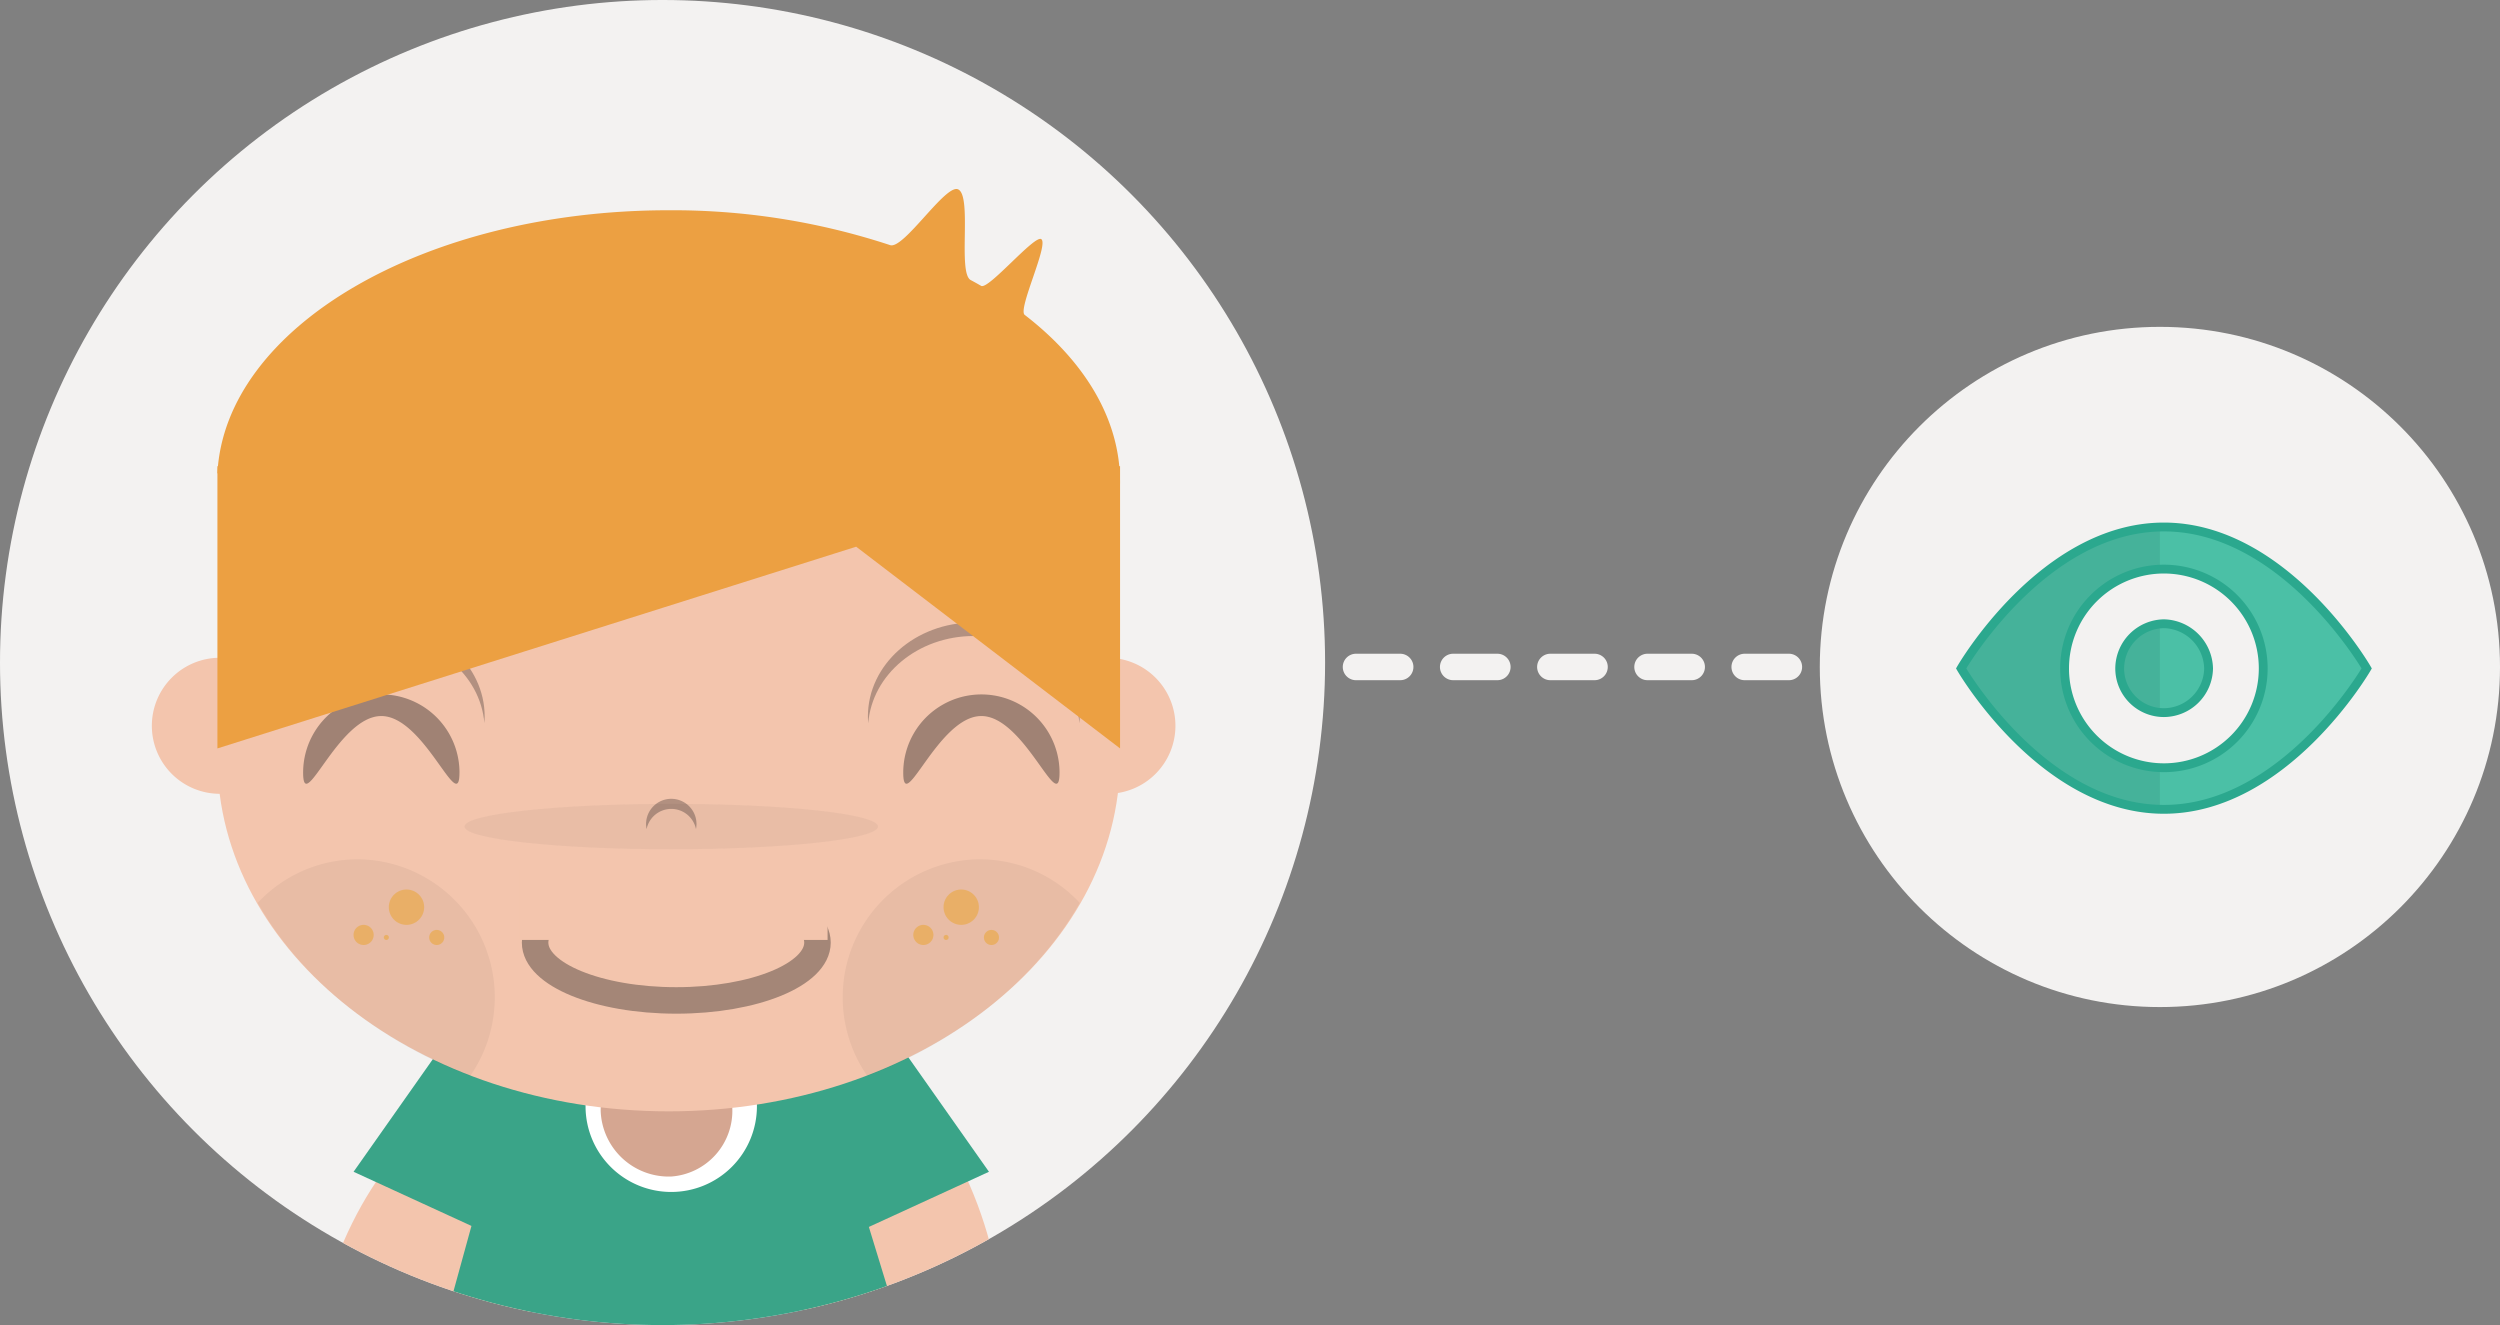 <svg xmlns="http://www.w3.org/2000/svg" xmlns:xlink="http://www.w3.org/1999/xlink" width="283" height="150" viewBox="0 0 283 150">
  <rect x="0" y="0" width="283" height="150" fill="#808080" stroke="none"/>
  <defs>
    <clipPath id="clip-path">
      <circle id="Ellipse_8" data-name="Ellipse 8" cx="75" cy="75" r="75" transform="translate(-0.1)"/>
    </clipPath>
  </defs>
  <g id="sean_design" transform="translate(-84 -63)">
    <g id="sean-halpin" transform="translate(84.1 63)">
      <circle id="oval2" cx="75" cy="75" r="75" transform="translate(-0.1)" fill="#f3f2f1"/>
      <g id="group" clip-path="url(#clip-path)">
        <g id="page1" transform="translate(17.089 21.395)">
          <g id="layer_1">
            <g id="layer_1_1_">
              <path id="bezier2" d="M87.4,233.976c5.906,2.211,7.065,13.687,2.585,25.638s-12.9,19.849-18.8,17.639S64.12,263.561,68.6,251.615,81.5,231.765,87.4,233.976Zm0,0" transform="translate(-47.783 -130.251)" fill="#f3c5ad"/>
              <path id="bezier" d="M85.45,313.56v9.132h60.509V313.56Zm0,0" transform="translate(-56.907 -167.508)"/>
              <path id="bezier3" d="M68.463,282.676c-.9-.593-.929-2.948-.123-5.436q-.136.3-.256.625c-1.036,2.713-1.084,5.436-.107,6.082s2.606-1.031,3.642-3.743c.08-.219.155-.433.224-.646-1.031,2.339-2.483,3.711-3.38,3.119Zm0,0" transform="translate(-48.437 -150.584)" fill="rgba(26,23,24,0.3)"/>
              <path id="bezier4" d="M167.184,221.976c-5.906,2.211-7.065,13.687-2.585,25.638s12.9,19.849,18.8,17.639,7.065-13.692,2.585-25.638S173.085,219.765,167.184,221.976Zm0,0" transform="translate(-92.518 -124.659)" fill="#f3c5ad"/>
              <path id="bezier5" d="M192.568,290.877c-1.746,0-3.177-2.681-3.4-6.157q-.032.449-.032.913c0,3.909,1.533,7.076,3.423,7.076s3.428-3.167,3.428-7.076c0-.31-.016-.614-.037-.913-.214,3.471-1.65,6.157-3.386,6.157Zm0,0" transform="translate(-105.225 -154.069)" fill="rgba(26,23,24,0.3)"/>
              <path id="bezier6" d="M146.687,235.45l-10.445-14.83-8.416,3.866-.748-2.44h-33.6l-.577,2.115-7.7-3.541L74.76,235.45l13.345,6.13L79.9,271.394h62.28l-9.089-29.7Zm0,0" transform="translate(-51.925 -124.2)" fill="#3aa488"/>
              <path id="bezier7" d="M133.633,235.745a9.7,9.7,0,1,0-9.7-9.7,9.7,9.7,0,0,0,9.7,9.7Zm0,0" transform="translate(-74.838 -122.21)" fill="#fff"/>
              <path id="bezier8" d="M135.113,236.422a7.454,7.454,0,1,0-7.973-7.439A7.719,7.719,0,0,0,135.113,236.422Zm0,0" transform="translate(-76.334 -124.633)" fill="#d5a691"/>
              <path id="bezier9" d="M39.706,154.826a7.7,7.7,0,1,0-7.706-7.7,7.7,7.7,0,0,0,7.706,7.7Zm0,0" transform="translate(-32 -86.362)" fill="#f3c5ad"/>
              <path id="bezier10" d="M227.846,154.826a7.7,7.7,0,1,0-7.706-7.7,7.7,7.7,0,0,0,7.706,7.7Zm0,0" transform="translate(-119.67 -86.362)" fill="#f3c5ad"/>
              <path id="bezier11" d="M96.989,165.883c28.217,0,51.089-17.884,51.089-39.939S125.207,86.01,96.989,86.01,45.9,103.889,45.9,125.944,68.772,165.883,96.989,165.883Zm0,0" transform="translate(-38.477 -61.474)" fill="#f3c5ad"/>
              <path id="bezier12" d="M81.767,155.909c0,4.982-3.962-6.4-8.849-6.4s-8.849,11.385-8.849,6.4a8.85,8.85,0,1,1,17.7,0Zm0,0" transform="translate(-46.944 -89.848)" fill="rgba(26,23,24,0.38)"/>
              <path id="bezier13" d="M208.972,155.909c0,4.982-3.962-6.4-8.849-6.4s-8.843,11.385-8.843,6.4a8.846,8.846,0,1,1,17.693,0Zm0,0" transform="translate(-106.222 -89.848)" fill="rgba(26,23,24,0.38)"/>
              <path id="bezier14" d="M195.779,133.483c6.328,0,11.508,4.352,11.951,9.874.021-.251.037-.507.037-.764,0-5.88-5.367-10.643-11.989-10.643s-11.989,4.763-11.989,10.643c0,.256.016.513.037.764.443-5.516,5.623-9.874,11.951-9.874Zm0,0" transform="translate(-102.732 -82.881)" fill="rgba(26,23,24,0.3)"/>
              <path id="bezier15" d="M69.643,133.483c6.333,0,11.513,4.352,11.957,9.874.016-.251.032-.507.032-.764,0-5.88-5.367-10.643-11.989-10.643S57.66,136.713,57.66,142.593c0,.256.011.513.032.764.443-5.516,5.623-9.874,11.951-9.874Zm0,0" transform="translate(-43.957 -82.881)" fill="rgba(26,23,24,0.3)"/>
              <path id="bezier16" d="M148,74.869c.048-.55.075-1.105.075-1.661,0-7.124-4.032-13.681-10.792-18.894-.817-.63,2.766-7.989,1.874-8.576-.758-.5-5.986,5.762-6.8,5.292-.39-.224-.79-.449-1.191-.662-1.485-.806.2-9.57-1.431-10.269-1.426-.609-6.157,6.841-7.69,6.317A78.673,78.673,0,0,0,96.979,42.47c-27.694,0-50.235,13.249-51.079,29.782H148v2.617Zm0,0" transform="translate(-38.477 -40.064)" fill="#eca042"/>
              <path id="bezier17" d="M148.079,98.83H45.9v31.945s33.355-10.531,44.468-14.045c6.964-2.2,27.838-8.79,27.838-8.79l29.873,22.835Zm0,0" transform="translate(-38.477 -67.448)" fill="#eca042"/>
              <path id="bezier18" d="M141.03,317.84v7.417h.571V317.84Zm0,0" transform="translate(-82.806 -169.503)" fill="#2c2723"/>
              <path id="bezier19" d="M139.612,170.477a2.854,2.854,0,0,1,2.8,2.286,2.854,2.854,0,1,0-5.591,0,2.853,2.853,0,0,1,2.793-2.286Zm0,0" transform="translate(-80.816 -100.304)" fill="rgba(26,23,24,0.3)"/>
              <path id="bezier20" d="M201.827,192.564a2,2,0,1,0-2-2A2,2,0,0,0,201.827,192.564Zm0,0" transform="translate(-110.206 -109.265)" fill="rgba(246,172,44,0.5)"/>
              <path id="bezier21" d="M209.234,198.829a.854.854,0,1,0-.854-.854A.854.854,0,0,0,209.234,198.829Zm0,0" transform="translate(-114.19 -113.249)" fill="rgba(246,172,44,0.5)"/>
              <path id="bezier22" d="M194.553,198.33a1.14,1.14,0,1,0-1.143-1.143A1.14,1.14,0,0,0,194.553,198.33Zm0,0" transform="translate(-107.214 -112.751)" fill="rgba(246,172,44,0.5)"/>
              <path id="bezier23" d="M200.113,198.751a.286.286,0,1,0-.283-.283.286.286,0,0,0,.283.283Zm0,0" transform="translate(-110.206 -113.743)" fill="rgba(246,172,44,0.5)"/>
              <path id="bezier24" d="M84.237,192.564a2,2,0,1,0-2-2A2,2,0,0,0,84.237,192.564Zm0,0" transform="translate(-55.411 -109.265)" fill="rgba(246,172,44,0.5)"/>
              <path id="bezier25" d="M91.65,198.829a.854.854,0,1,0-.86-.854A.854.854,0,0,0,91.65,198.829Zm0,0" transform="translate(-59.395 -113.249)" fill="rgba(246,172,44,0.5)"/>
              <path id="bezier26" d="M75.9,198.33a1.14,1.14,0,1,0-.809-.334,1.14,1.14,0,0,0,.809.334Zm0,0" transform="translate(-51.925 -112.751)" fill="rgba(246,172,44,0.5)"/>
              <path id="bezier27" d="M81.458,198.751a.285.285,0,1,0-.2-.082A.286.286,0,0,0,81.458,198.751Zm0,0" transform="translate(-54.912 -113.743)" fill="rgba(246,172,44,0.5)"/>
              <path id="bezier28" d="M65.766,182.16a15.43,15.43,0,0,0-11.316,4.929c4.854,8.534,13.4,15.481,24.036,19.6a15.62,15.62,0,0,0-12.72-24.533Zm0,0" transform="translate(-42.461 -106.278)" fill="rgba(7,7,6,0.05)"/>
              <path id="bezier29" d="M193.963,182.16a15.43,15.43,0,0,1,11.316,4.929c-4.854,8.534-13.4,15.481-24.036,19.6a15.62,15.62,0,0,1,12.72-24.533Zm0,0" transform="translate(-100.243 -106.278)" fill="rgba(7,7,6,0.05)"/>
              <path id="bezier30" d="M71.979,332.514a2.061,2.061,0,1,0-2.569-2,2.335,2.335,0,0,0,2.569,2Zm0,0" transform="translate(-49.432 -174.48)" fill="#2c2723"/>
              <path id="bezier31" d="M79.469,332.514a2.061,2.061,0,1,0-2.569-2,2.338,2.338,0,0,0,2.569,2Zm0,0" transform="translate(-52.923 -174.48)" fill="#2c2723"/>
              <path id="bezier32" d="M86.949,332.514a2.061,2.061,0,1,0-2.569-2,2.335,2.335,0,0,0,2.569,2Zm0,0" transform="translate(-56.408 -174.48)" fill="#2c2723"/>
              <path id="bezier33" d="M95.5,332.514a2.061,2.061,0,1,0-2.569-2A2.335,2.335,0,0,0,95.5,332.514Zm0,0" transform="translate(-60.392 -174.48)" fill="#2c2723"/>
              <path id="bezier34" d="M102.979,332.514a2.061,2.061,0,1,0-2.569-2,2.335,2.335,0,0,0,2.569,2Zm0,0" transform="translate(-63.878 -174.48)" fill="#2c2723"/>
              <path id="bezier35" d="M110.469,332.514a2.061,2.061,0,1,0-2.569-2,2.338,2.338,0,0,0,2.569,2Zm0,0" transform="translate(-67.368 -174.48)" fill="#2c2723"/>
              <path id="bezier36" d="M119.019,332.514a2.061,2.061,0,1,0-2.569-2A2.335,2.335,0,0,0,119.019,332.514Zm0,0" transform="translate(-71.352 -174.48)" fill="#2c2723"/>
              <path id="bezier37" d="M126.5,332.514a2.061,2.061,0,1,0-2.569-2,2.335,2.335,0,0,0,2.569,2Zm0,0" transform="translate(-74.838 -174.48)" fill="#2c2723"/>
              <path id="bezier38" d="M133.979,332.514a2.061,2.061,0,1,0-2.569-2A2.335,2.335,0,0,0,133.979,332.514Zm0,0" transform="translate(-78.323 -174.48)" fill="#2c2723"/>
              <path id="bezier39" d="M144.669,332.514a2.061,2.061,0,1,0-2.569-2,2.335,2.335,0,0,0,2.569,2Zm0,0" transform="translate(-83.305 -174.48)" fill="#2c2723"/>
              <path id="bezier40" d="M152.159,332.514a2.061,2.061,0,1,0-2.569-2,2.338,2.338,0,0,0,2.569,2Zm0,0" transform="translate(-86.795 -174.48)" fill="#2c2723"/>
              <path id="bezier41" d="M159.639,332.514a2.061,2.061,0,1,0-2.569-2A2.335,2.335,0,0,0,159.639,332.514Zm0,0" transform="translate(-90.281 -174.48)" fill="#2c2723"/>
              <path id="bezier42" d="M168.189,332.514a2.061,2.061,0,1,0-2.569-2,2.335,2.335,0,0,0,2.569,2Zm0,0" transform="translate(-94.265 -174.48)" fill="#2c2723"/>
              <path id="bezier43" d="M175.669,332.514a2.061,2.061,0,1,0-2.569-2A2.335,2.335,0,0,0,175.669,332.514Zm0,0" transform="translate(-97.75 -174.48)" fill="#2c2723"/>
              <path id="bezier44" d="M183.159,332.514a2.061,2.061,0,1,0-2.569-2,2.338,2.338,0,0,0,2.569,2Zm0,0" transform="translate(-101.24 -174.48)" fill="#2c2723"/>
              <path id="bezier45" d="M191.709,332.514a2.061,2.061,0,1,0-2.569-2,2.338,2.338,0,0,0,2.569,2Zm0,0" transform="translate(-105.225 -174.48)" fill="#2c2723"/>
              <path id="bezier46" d="M199.189,332.514a2.061,2.061,0,1,0-2.569-2,2.335,2.335,0,0,0,2.569,2Zm0,0" transform="translate(-108.71 -174.48)" fill="#2c2723"/>
              <path id="bezier47" d="M206.669,332.514a2.061,2.061,0,1,0-2.569-2A2.335,2.335,0,0,0,206.669,332.514Zm0,0" transform="translate(-112.196 -174.48)" fill="#2c2723"/>
              <path id="bezier48" d="M121.681,175.542c12.929,0,23.406-1.148,23.406-2.569s-10.477-2.563-23.406-2.563-23.4,1.148-23.4,2.563S108.757,175.542,121.681,175.542Zm0,0" transform="translate(-62.885 -100.803)" fill="rgba(26,23,24,0.05)"/>
              <path id="bezier49" d="M88.822,317.84c-10.723,0-19.412,3.573-19.412,7.984h38.818C108.228,321.413,99.54,317.84,88.822,317.84Zm0,0" transform="translate(-49.432 -169.503)" fill="#fff"/>
              <path id="bezier50" d="M161.511,317.84c-10.718,0-19.411,3.573-19.411,7.984h38.818c0-4.411-8.688-7.984-19.406-7.984Zm0,0" transform="translate(-83.305 -169.503)" fill="#fff"/>
              <path id="bezier51" d="M66.545,267.258c-1.1-1.538-2.611-2.339-3.38-1.789s-.5,2.243.6,3.775,2.617,2.339,3.386,1.794S67.645,268.8,66.545,267.258Zm0,0" transform="translate(-46.317 -145.018)" fill="#f1b89c"/>
            </g>
            <path id="bezier52" d="M145.206,194.074c0,3.61-7.145,6.547-15.983,6.547s-15.983-2.942-15.983-6.547c0-3.637,7.145-6.574,15.983-6.574S145.206,190.437,145.206,194.074Zm0,0" transform="translate(-69.856 -108.767)" fill="none" stroke="#a48677" stroke-width="3"/>
            <path id="bezier53" d="M110.03,184.29v7.989h34.823V184.29Zm0,0" transform="translate(-68.361 -107.271)" fill="#f3c5ad"/>
          </g>
        </g>
      </g>
    </g>
    <path id="line" d="M0,0H49.132" transform="translate(237.5 138.5)" fill="none" stroke="#f3f2f1" stroke-linecap="round" stroke-width="3" stroke-dasharray="5 6"/>
    <g id="design-eye">
      <circle id="bg" cx="38.5" cy="38.5" r="38.5" transform="translate(290 100)" fill="#f3f2f1"/>
      <path id="layer_1-2" data-name="layer 1" d="M32.861,24.358S23.619,40.309,9.9,40.309-13.05,24.358-13.05,24.358-3.81,8.347,9.9,8.347,32.861,24.358,32.861,24.358Zm-11.714,0A11.243,11.243,0,1,0,9.9,35.6,11.243,11.243,0,0,0,21.147,24.358ZM9.9,19.3a5.088,5.088,0,0,0-5,5.061,5,5,0,0,0,5,5,5.087,5.087,0,0,0,5.062-5A5.178,5.178,0,0,0,9.9,19.3Z" transform="translate(319.05 114.308)" fill="#45b29a"/>
      <path id="layer_2" data-name="layer 2" d="M25.954,39.617c-.15,0-.3,0-.455-.006V34.9c.144.006.3.009.455.009a11.242,11.242,0,1,0,0-22.485c-.15,0-.3,0-.455.009V7.661c.171,0,.319-.006.455-.006a19.73,19.73,0,0,1,9.373,2.5,31.649,31.649,0,0,1,7.249,5.5,43.4,43.4,0,0,1,6.335,8,43.666,43.666,0,0,1-6.335,7.976,31.637,31.637,0,0,1-7.249,5.483,19.786,19.786,0,0,1-9.373,2.5Zm0-10.948c-.151,0-.3-.007-.455-.02V18.626c.154-.015.307-.021.455-.021a5.178,5.178,0,0,1,5.063,5.061A4.922,4.922,0,0,1,29.5,27.2a5.129,5.129,0,0,1-3.546,1.47Z" transform="translate(303 115)" fill="#4bc0a6"/>
      <path id="border" d="M32.861,24.358S23.619,40.309,9.9,40.309-13.05,24.358-13.05,24.358-3.81,8.347,9.9,8.347,32.861,24.358,32.861,24.358Zm-11.714,0A11.243,11.243,0,1,0,9.9,35.6,11.243,11.243,0,0,0,21.147,24.358ZM9.9,19.3a5.088,5.088,0,0,0-5,5.061,5,5,0,0,0,5,5,5.087,5.087,0,0,0,5.062-5A5.178,5.178,0,0,0,9.9,19.3Z" transform="translate(319.05 114.308)" fill="none" stroke="#2ba88e" stroke-width="1"/>
    </g>
  </g>
</svg>

